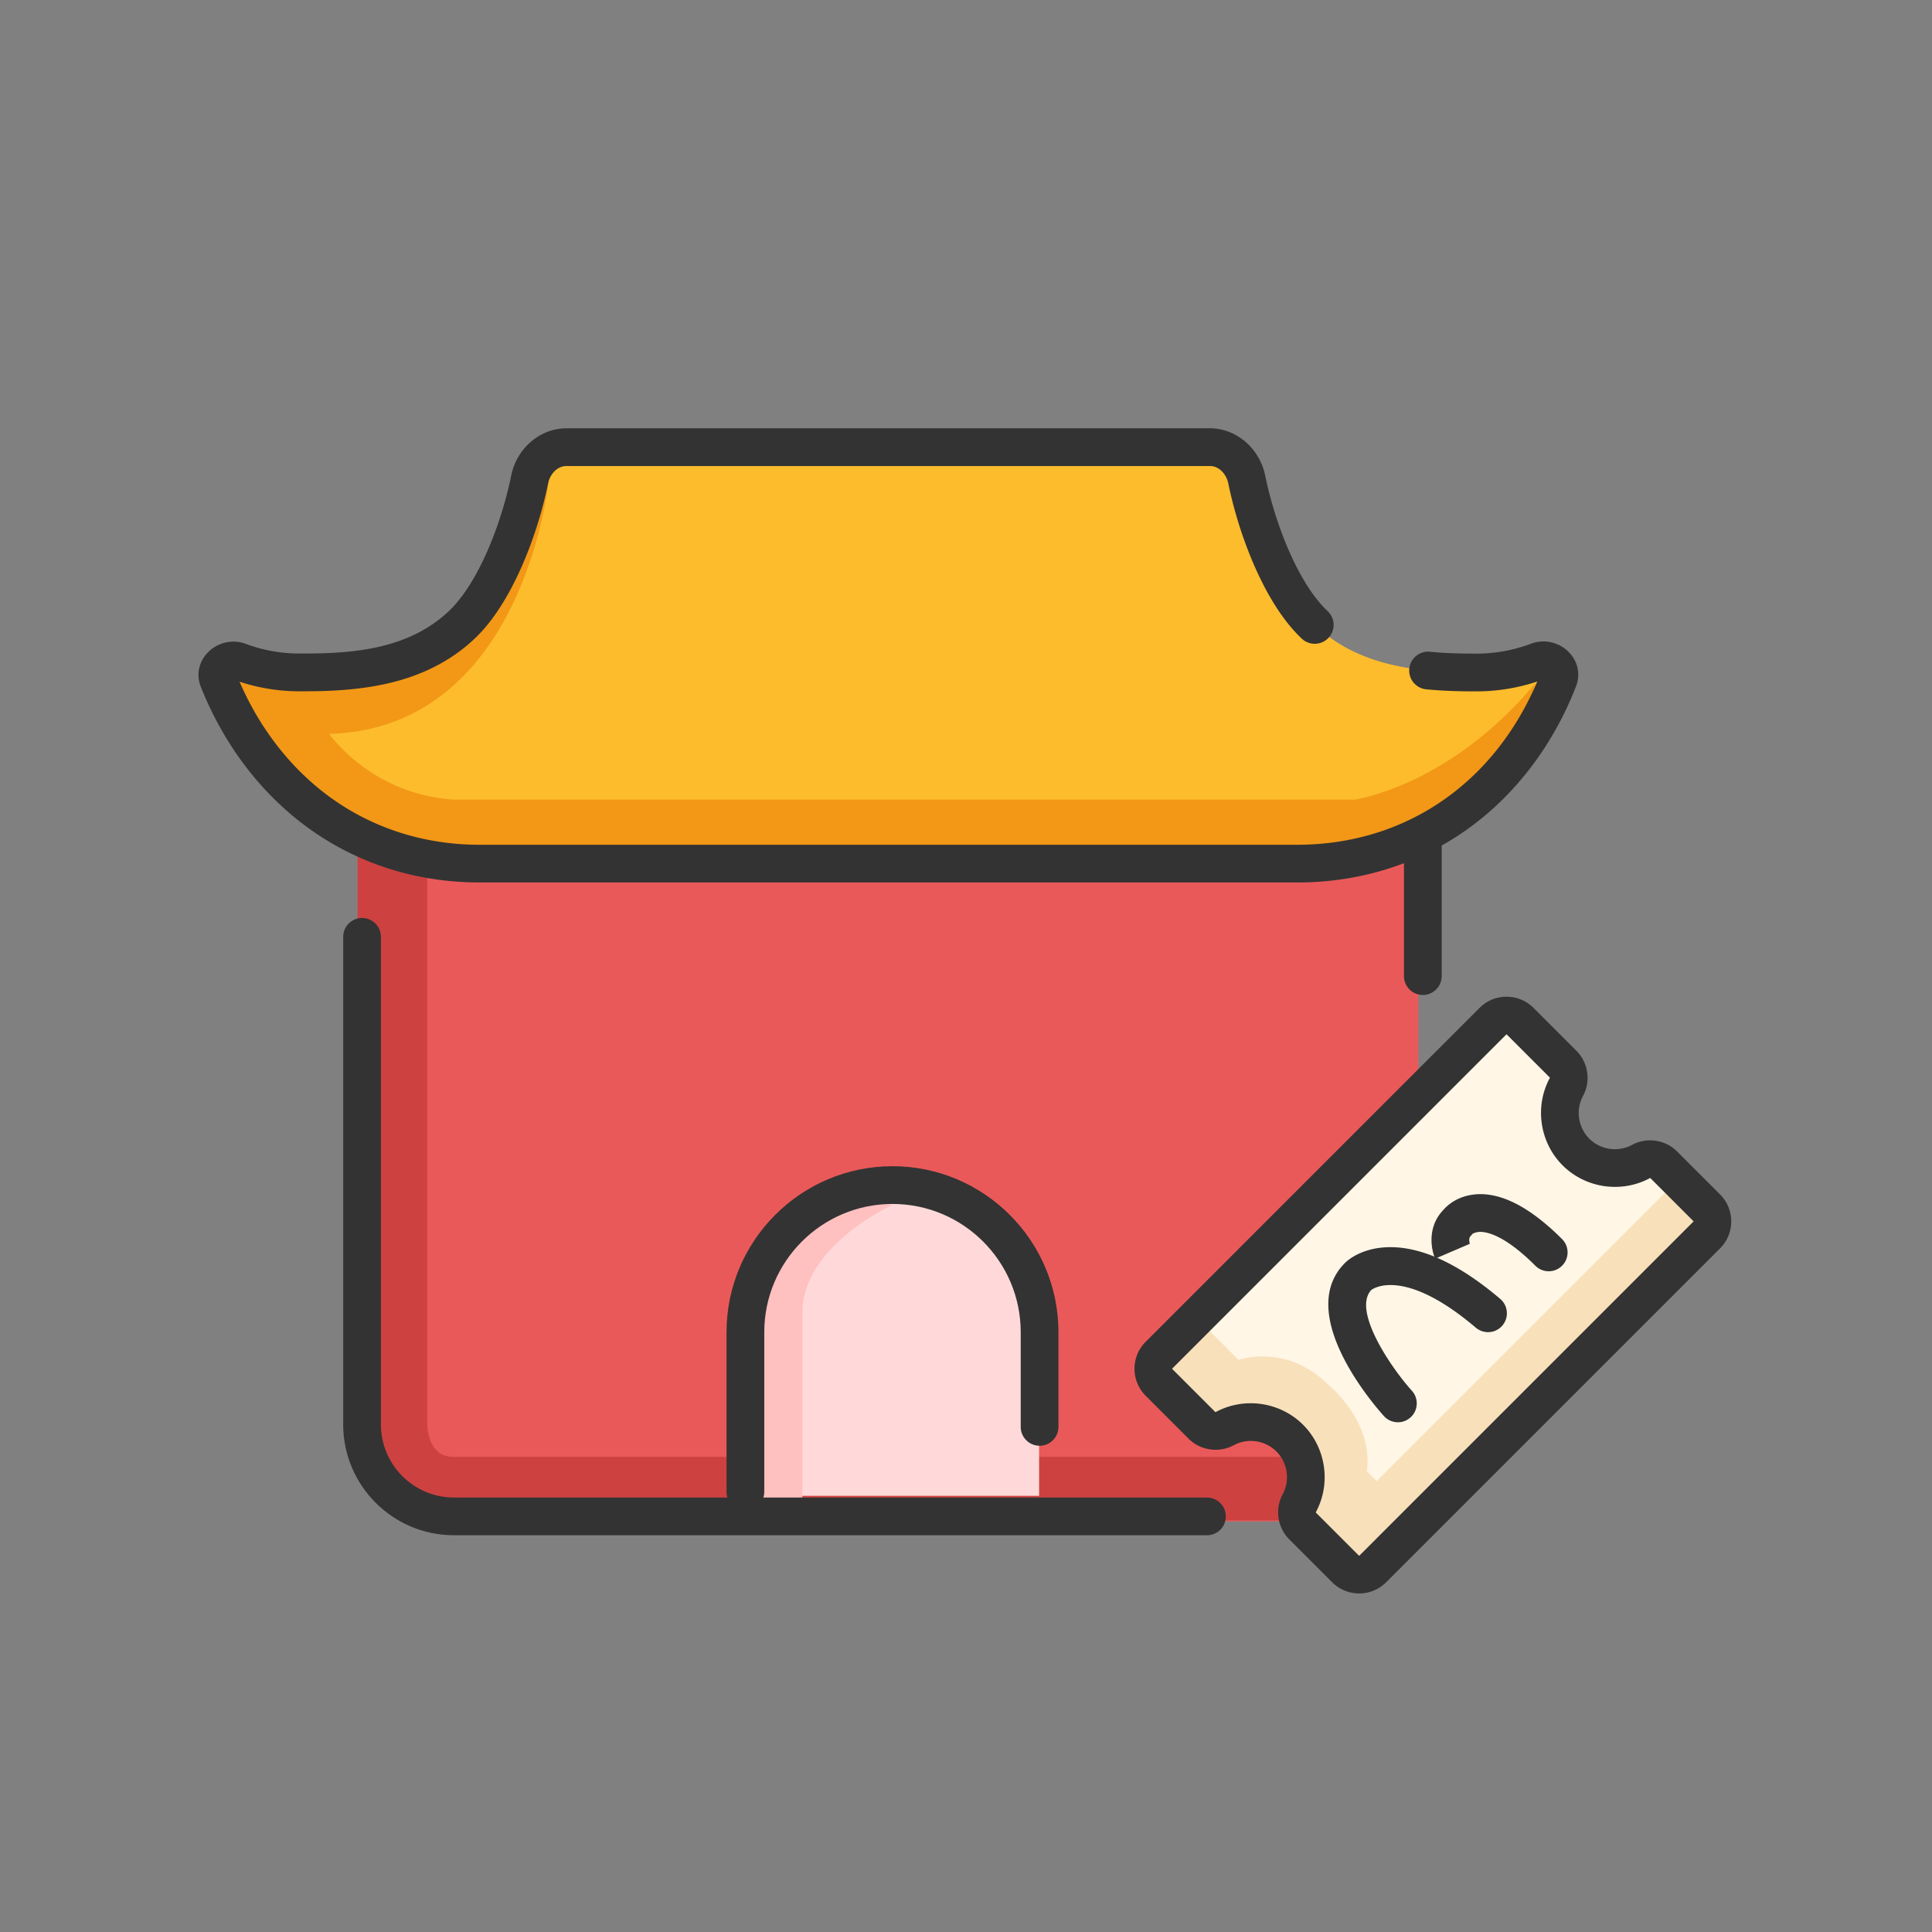 <?xml version="1.0" standalone="no"?><!DOCTYPE svg PUBLIC "-//W3C//DTD SVG 1.1//EN" "http://www.w3.org/Graphics/SVG/1.1/DTD/svg11.dtd"><svg t="1723808283122" class="icon" viewBox="0 0 1024 1024" version="1.1" xmlns="http://www.w3.org/2000/svg" p-id="4410" id="mx_n_1723808283123" xmlns:xlink="http://www.w3.org/1999/xlink" width="200" height="200"><rect x="0" y="0" width="1024" height="1024" fill="#808080" stroke="none"/><path d="M708.32 806.37H233.01c-24 0-43.46-19.46-43.46-43.46v-317.4h562.22V762.9c0 24-19.46 43.46-43.46 43.46z" fill="#EA5959" p-id="4411"></path><path d="M226.44 455.95V752.9s-1.06 19.25 13.75 19.25h464.24s36.54-6.13 47.35-26.33c0 0 2.25 49.27-46.35 60.01H240.6s-51.05-6.57-51.05-40.75V447.63l36.88 8.32z" fill="#CE4141" p-id="4412"></path><path d="M468.44 630.24h8.68c40.63 0 73.62 32.99 73.62 73.62v88.95H394.83v-88.95c0-40.63 32.99-73.62 73.62-73.62z" fill="#FFD9D9" p-id="4413"></path><path d="M254.04 457.72h433.45c66.32 0 116.24-40.39 138.54-97.63 2.43-6.25-4.78-11.96-11.04-9.56a93.026 93.026 0 0 1-34.03 5.89c-31.27-0.04-61.4-3.79-84.13-25.2-18.5-17.4-31.01-52.42-36.01-76.99-1.95-9.56-9.86-17.22-19.57-17.22H300.28c-9.75 0-17.66 7.65-19.57 17.22-5 24.65-17.58 59.74-36.16 77.14-22.84 21.45-53.05 25.12-84.42 25.01a90.93 90.93 0 0 1-33.33-5.74c-6.33-2.35-13.61 3.38-11.07 9.67 22.7 57.13 72.84 97.41 138.32 97.41z" fill="#FDBC2C" p-id="4414"></path><path d="M290.84 254.79S277.92 386.02 174.52 389c0 0 21.87 31.81 65.62 34.8H718.1s49.95-6.96 95.68-61.64c0 0-15.75 69.77-98.34 93.04H242.56s-92.09-2.23-124.8-102.81c0 0 68.76 15.96 97.06-5.03 0 0 55.15-41.87 76.02-92.57z" fill="#F29816" p-id="4415"></path><path d="M687.49 467.72H254.04c-33.45 0-64.95-10.1-91.1-29.21-24.8-18.12-44.34-43.89-56.51-74.51-2.52-6.24-1.1-13.21 3.71-18.16 5.24-5.39 13.15-7.18 20.15-4.58a80.633 80.633 0 0 0 29.68 5.11h0.2c27.84 0.12 56.49-2.54 77.54-22.3 15.89-14.88 28.12-46.8 33.2-71.84 2.92-14.61 15.28-25.23 29.37-25.23h340.97c14.04 0 26.39 10.61 29.37 25.22 5.09 25 17.29 56.87 33.07 71.71 4.02 3.78 4.22 10.11 0.43 14.14-3.78 4.02-10.11 4.22-14.14 0.43-20.27-19.07-33.66-56.24-38.96-82.28-0.93-4.58-4.59-9.21-9.77-9.21H300.28c-5.21 0-8.85 4.62-9.76 9.18-5.3 26.12-18.73 63.37-39.13 82.48-26.19 24.59-60.79 27.82-91.2 27.72-11.34 0.17-22.5-1.54-33.23-5.08 10.86 25.08 27.3 46.11 47.78 61.07 22.7 16.59 50.13 25.36 79.3 25.36h433.45c57.02 0 104.25-32.23 127.29-86.52a102.25 102.25 0 0 1-33.9 5.21c-9.4-0.01-17.55-0.36-24.92-1.07-5.5-0.53-9.53-5.41-9-10.91 0.53-5.5 5.41-9.52 10.91-9 6.75 0.65 14.31 0.97 23.1 0.98h0.15c10.39 0.17 20.61-1.6 30.37-5.25 6.83-2.61 14.69-0.9 19.94 4.38 4.87 4.89 6.37 11.86 3.92 18.17-11.98 30.75-31.4 56.59-56.17 74.73-26.16 19.16-57.86 29.28-91.69 29.28z m131.07-107.85h-0.03 0.03zM125 356.57v0z" fill="#333333" p-id="4416"></path><path d="M473.02 638.65s-47.77 21.41-47.77 57.36v103.77h-30.16V694.76s18.9-65.89 77.93-56.12z" fill="#FFC0C0" p-id="4417"></path><path d="M639.71 813.71H240.6c-32.37 0-58.7-26.33-58.7-58.7V496.54c0-5.52 4.48-10 10-10s10 4.48 10 10v258.48c0 21.34 17.36 38.7 38.7 38.7h399.11c5.52 0 10 4.48 10 10s-4.48 10-10 10zM754.13 527.36c-5.52 0-10-4.48-10-10v-74.5c0-5.52 4.48-10 10-10s10 4.48 10 10v74.5c0 5.52-4.48 10-10 10z" fill="#333333" p-id="4418"></path><path d="M395.08 800.69c-5.52 0-10-4.48-10-10v-84.61c0-48.5 39.46-87.96 87.96-87.96S561 657.58 561 706.08v50.2c0 5.52-4.48 10-10 10s-10-4.48-10-10v-50.2c0-37.47-30.48-67.96-67.96-67.96s-67.96 30.48-67.96 67.96v84.61c0 5.52-4.48 10-10 10z" fill="#333333" p-id="4419"></path><path d="M835.28 610.57c-9.34-9.34-11.02-23.43-5.04-34.49 2.15-3.97 1.43-8.88-1.76-12.07l-22.75-22.75c-3.99-3.99-10.46-3.99-14.45 0L614.3 718.24c-3.99 3.99-3.99 10.46 0 14.45l22.75 22.75c3.19 3.19 8.1 3.91 12.07 1.76 11.05-5.98 25.15-4.3 34.49 5.04 9.34 9.34 11.02 23.43 5.04 34.49a10.202 10.202 0 0 0 1.76 12.07l22.75 22.75c3.99 3.99 10.46 3.99 14.45 0l176.98-176.98c3.99-3.99 3.99-10.46 0-14.45l-22.75-22.75c-3.19-3.19-8.1-3.91-12.07-1.76-11.05 5.98-25.15 4.3-34.49-5.04z" fill="#FFF6E6" p-id="4420"></path><path d="M639.08 703.4l17.39 17.39s25.29-9.15 47.76 13.31c0 0 23.96 19.47 20.22 45.68l5.24 5.24 159.9-159.9 20.93 20.93-188.33 188.33-28.68-28.68s2.48-25.93-15.49-43.9c0 0-20.37-21.06-37.39-4.04l-28.65-28.65 27.1-25.71z" fill="#F8E0BB" p-id="4421"></path><path d="M720.38 844.55c-5.4 0-10.48-2.1-14.3-5.92l-22.75-22.75c-6.27-6.27-7.71-16.1-3.49-23.9 4-7.39 2.64-16.71-3.31-22.66-5.95-5.95-15.27-7.31-22.66-3.31-7.8 4.22-17.63 2.78-23.9-3.49l-22.75-22.75c-7.88-7.88-7.88-20.71 0-28.59L784.2 534.2c3.82-3.82 8.9-5.92 14.3-5.92s10.48 2.1 14.3 5.92l22.75 22.75c6.27 6.27 7.71 16.1 3.49 23.9-4 7.39-2.64 16.71 3.31 22.66 5.95 5.95 15.27 7.31 22.66 3.31 7.8-4.22 17.63-2.79 23.9 3.49l22.75 22.75c3.82 3.82 5.92 8.9 5.92 14.3s-2.1 10.48-5.92 14.3L734.68 838.64a20.09 20.09 0 0 1-14.3 5.92z m-57.5-100.8c10.19 0 20.3 3.93 27.79 11.42 12.16 12.16 14.94 31.2 6.76 46.32-0.04 0.08-0.03 0.18 0.04 0.24l22.75 22.75c0.06 0.06 0.25 0.06 0.31 0L897.51 647.5s0.06-0.06 0.06-0.15-0.04-0.12-0.06-0.15l-22.75-22.75a0.213 0.213 0 0 0-0.24-0.04c-15.11 8.18-34.16 5.4-46.32-6.76-12.16-12.16-14.94-31.2-6.76-46.32 0.04-0.08 0.03-0.18-0.04-0.24l-22.75-22.75c-0.06-0.06-0.25-0.06-0.31 0L621.36 725.32c-0.08 0.08-0.08 0.22 0 0.31l22.75 22.75a0.2 0.2 0 0 0 0.24 0.04c5.8-3.14 12.18-4.66 18.52-4.66z" fill="#333333" p-id="4422"></path><path d="M740.92 753.83c-2.73 0-5.45-1.11-7.42-3.3-4.94-5.47-47.53-54.25-20.62-81.16 1.35-1.35 8.85-8.12 23.38-8.34 17.37-0.27 37.19 8.96 58.9 27.42a10 10 0 0 1 1.14 14.1 10 10 0 0 1-14.1 1.14c-37.57-31.93-54.06-20.96-55.37-19.99-10.23 10.83 10.43 41.17 21.5 53.43 3.7 4.1 3.38 10.42-0.72 14.12a9.948 9.948 0 0 1-6.7 2.58z m-13.9-70.32l-0.12 0.12 0.12-0.12z" fill="#333333" p-id="4423"></path><path d="M820.85 673.8c-2.56 0-5.12-0.98-7.07-2.93-16.94-16.94-26.56-18.17-29.9-17.92-2.05 0.16-3.43 1.02-3.44 1.03-0.3 0.41-0.63 0.8-0.99 1.16-1.39 1.39-0.33 4.25-0.32 4.28l-0.08-0.18-18.38 7.88c-2.36-5.5-4.06-17 4.23-25.71 1.9-2.25 7.44-7.63 17.45-8.4 13.47-1.04 28.8 6.95 45.57 23.72 3.91 3.91 3.91 10.24 0 14.14a9.973 9.973 0 0 1-7.07 2.93z" fill="#333333" p-id="4424"></path></svg>